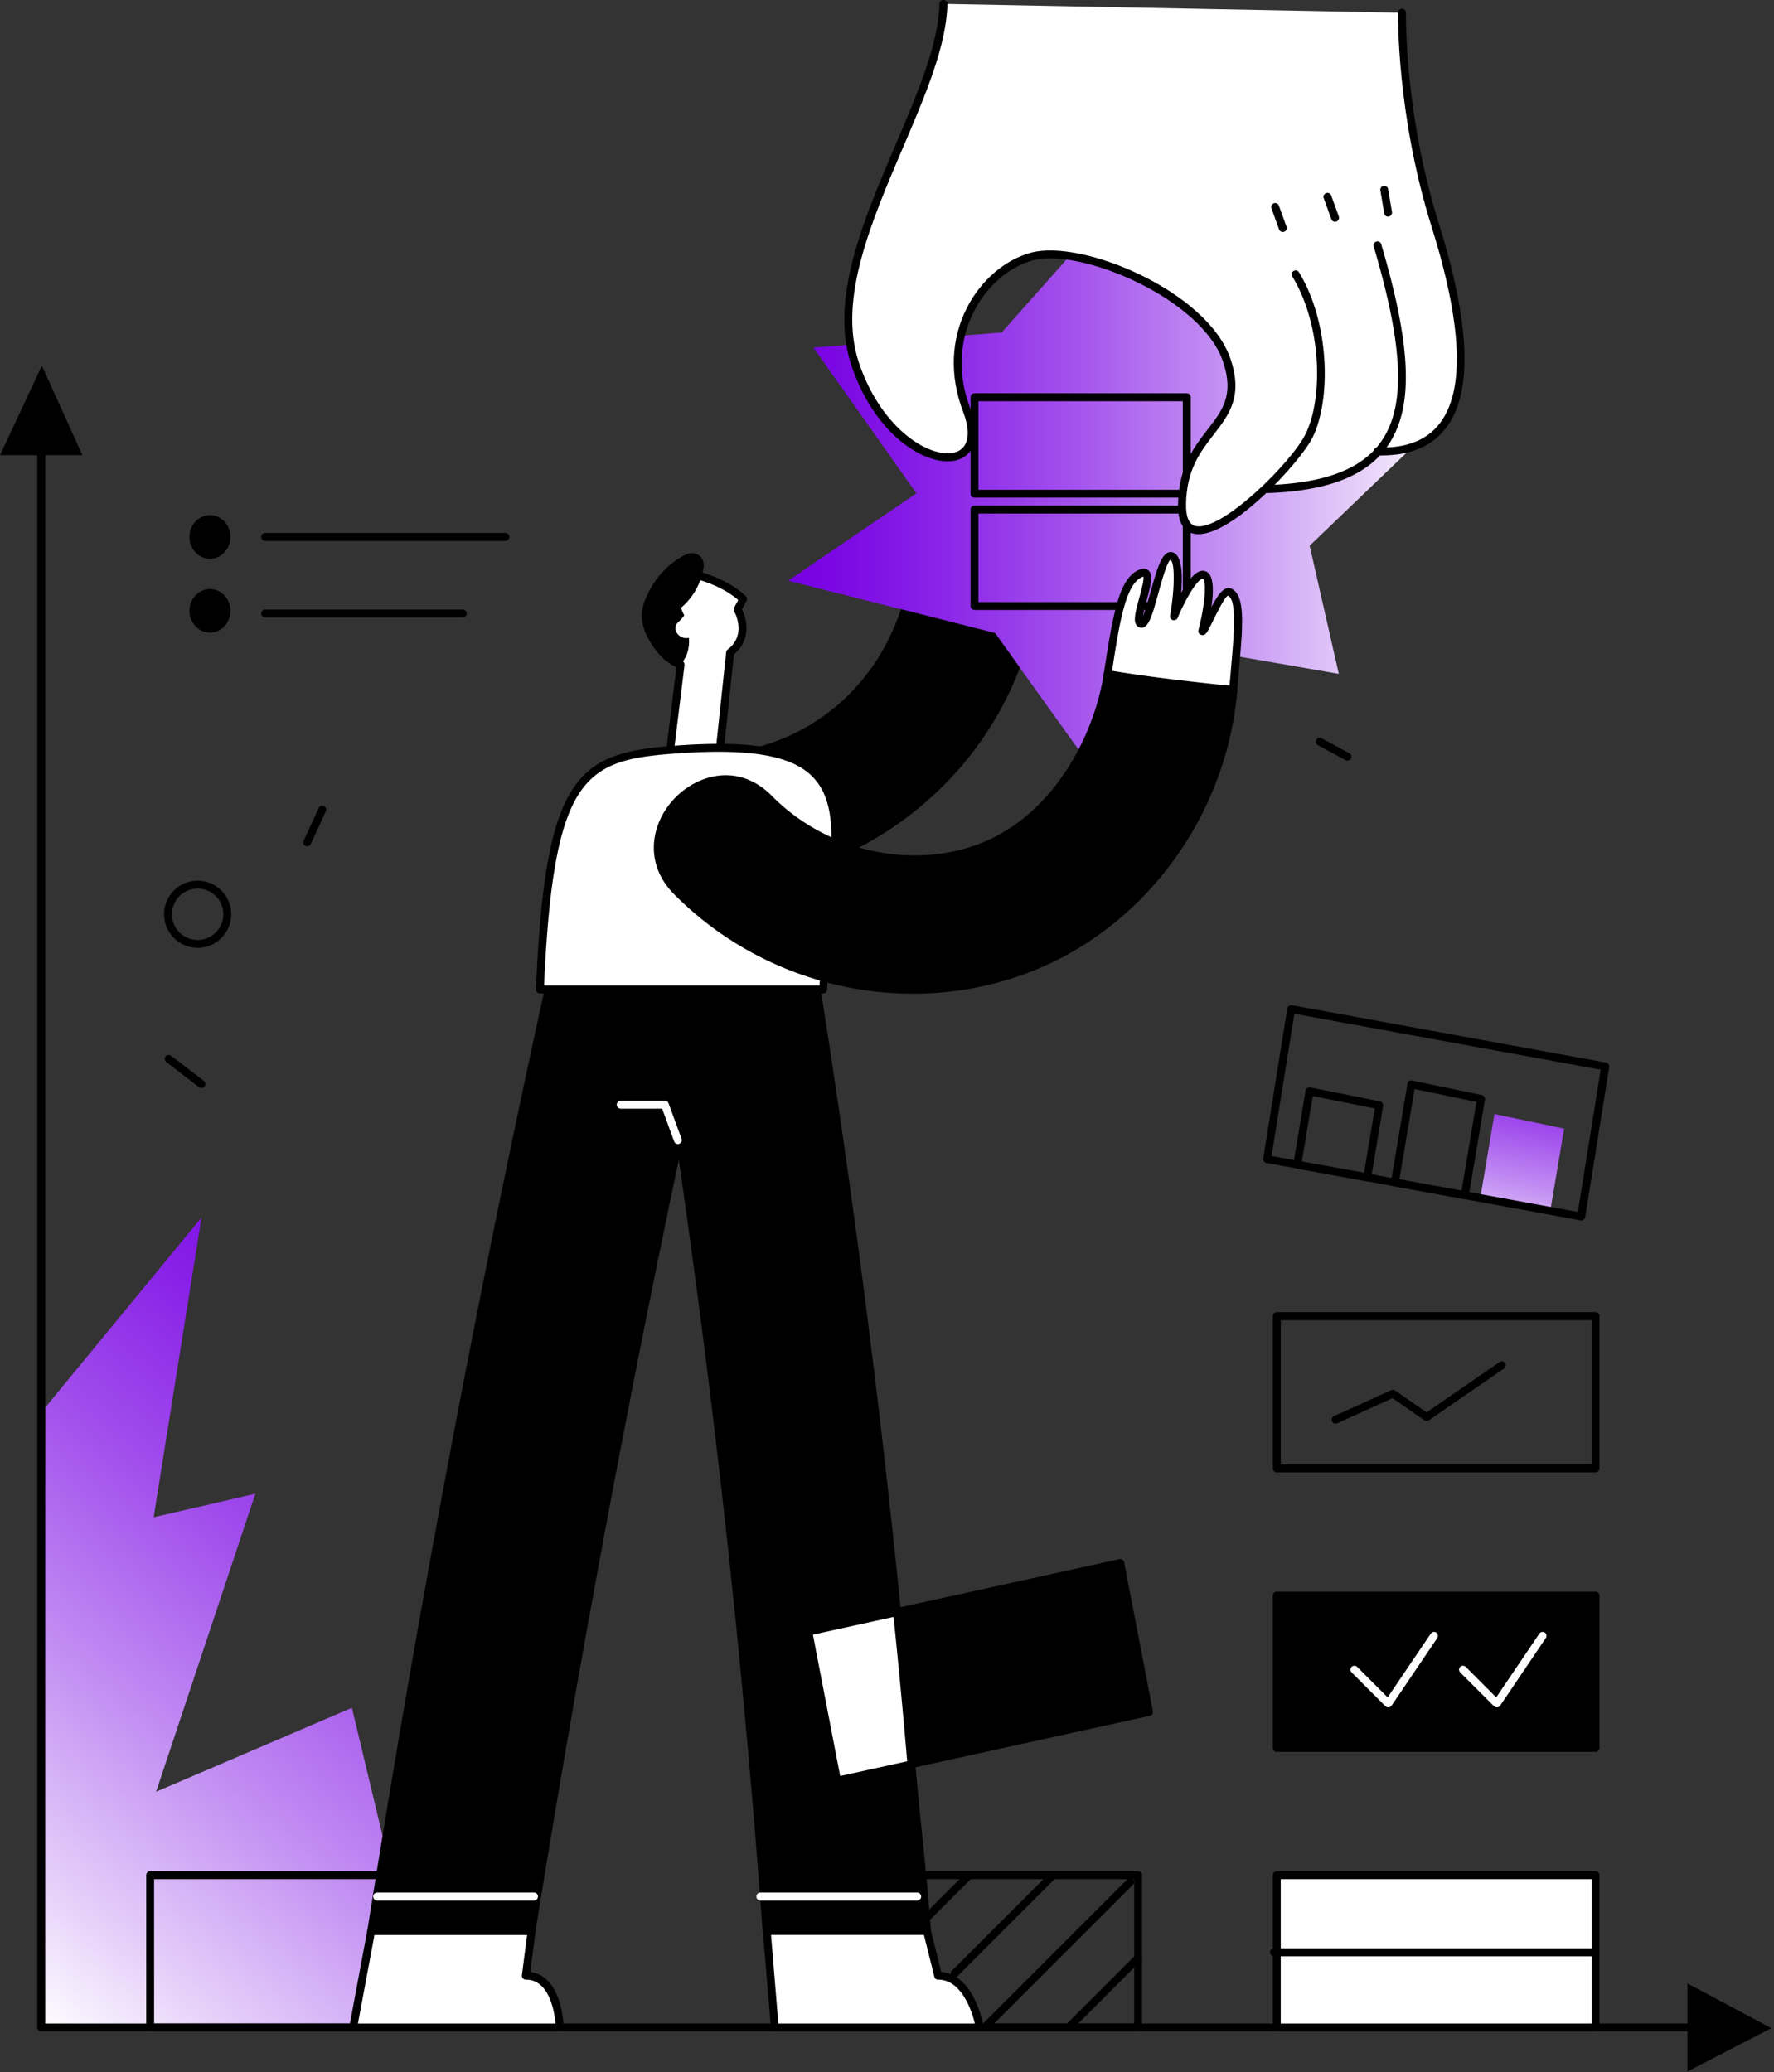 <svg width="494" height="577" fill="none" xmlns="http://www.w3.org/2000/svg"><rect width="100%" height="100%" fill="#333333" stroke="none"/><path d="M12.617 391.938l43.497-52.906-13.327 83.477 28.32-6.54-27.64 82.985 54.54-23.384 21.163 88.599-107.694.401 1.141-172.632z" fill="url(#paint0_linear_143_644)"/><path d="M485.534 565.68H11.476c-.617 0-1.11-.493-1.11-1.11V121.762c0-.617.493-1.111 1.11-1.111.617 0 1.11.494 1.11 1.111V563.49h472.948c.617 0 1.111.494 1.111 1.11 0 .587-.494 1.08-1.111 1.08z" fill="#000"/><path d="M469.894 576.848l23.353-12.062-23.353-12.463v24.525zM22.952 126.759L11.66 101.833 0 126.759h22.952z" fill="#000"/><path d="M435.558 314.291l-3.856 22.89-19.496-3.548 3.948-23.414 19.404 4.072z" fill="url(#paint1_linear_143_644)"/><path d="M440.31 339.865c-.062 0-.123 0-.185-.031l-87.457-15.98c-.586-.093-.988-.679-.895-1.265l6.694-41.77a1.01 1.01 0 01.463-.709c.247-.185.555-.216.833-.185l87.457 15.98c.586.092.987.678.895 1.264l-6.694 41.77a1.012 1.012 0 01-.463.71 1.089 1.089 0 01-.648.216zm-86.223-17.955l85.298 15.579 6.354-39.61-85.297-15.579-6.355 39.61z" fill="#000"/><path d="M380.74 328.975c-.062 0-.124 0-.186-.031l-19.496-3.548c-.586-.092-.987-.678-.895-1.264l3.394-20.423c.061-.308.216-.555.462-.709.247-.185.556-.247.833-.185l19.435 3.887c.586.123.957.679.864 1.265l-3.332 20.082c-.061.278-.216.556-.462.71a.946.946 0 01-.617.216zm-18.232-5.522l17.337 3.146 2.992-17.923-17.275-3.455-3.054 18.232zm45.378 10.489c-.061 0-.123 0-.185-.031l-19.465-3.548c-.587-.123-.988-.679-.895-1.265l4.596-27.332c.062-.308.216-.555.463-.71.247-.154.555-.215.833-.154l19.404 4.041c.586.124.957.679.864 1.265l-4.504 26.87c-.062.277-.216.555-.463.709a1.428 1.428 0 01-.648.155zm-18.201-5.522l17.307 3.146 4.164-24.71-17.244-3.578-4.227 25.142zm54.604 81.596h-88.753a1.107 1.107 0 01-1.111-1.111v-42.387c0-.617.494-1.11 1.111-1.11h88.753c.617 0 1.11.493 1.11 1.11v42.387c-.031.617-.493 1.111-1.11 1.111zm-87.643-2.191h86.563v-40.196h-86.563v40.196zm87.643 36.556h-88.753v42.387h88.753v-42.387z" fill="#000"/><path d="M444.289 487.848h-88.753a1.107 1.107 0 01-1.111-1.111v-42.386c0-.617.494-1.111 1.111-1.111h88.753c.617 0 1.11.494 1.11 1.111v42.386c-.031.617-.493 1.111-1.11 1.111zm-87.643-2.19h86.563v-40.197h-86.563v40.197z" fill="#000"/><path d="M444.289 522.183h-88.753v42.387h88.753v-42.387z" fill="#fff"/><path d="M444.289 565.68h-88.753a1.106 1.106 0 01-1.111-1.11v-42.387c0-.617.494-1.111 1.111-1.111h88.753c.617 0 1.11.494 1.11 1.111v42.387c-.031.617-.493 1.11-1.11 1.11zm-87.643-2.19h86.563v-40.197h-86.563v40.197zm-39.734 2.19h-88.753c-.617 0-1.11-.493-1.11-1.11v-42.387c0-.617.493-1.111 1.11-1.111h88.753c.617 0 1.111.494 1.111 1.111v42.387c0 .617-.494 1.11-1.111 1.11zm-87.642-2.19h86.563v-40.197H229.27v40.197zm-98.717 2.19H41.831c-.617 0-1.11-.493-1.11-1.11v-42.387c0-.617.493-1.111 1.11-1.111h88.753c.617 0 1.111.494 1.111 1.111v42.387a1.153 1.153 0 01-1.142 1.11zm-87.642-2.19h86.563v-40.197H42.911v40.197zm329.005-167.048c-.432 0-.802-.247-.987-.648-.247-.555 0-1.203.555-1.45l15.919-7.219a1.123 1.123 0 011.079.093l8.792 6.077 20.361-14.036a1.088 1.088 0 011.234 1.789l-20.978 14.468a1.12 1.12 0 01-1.234 0l-8.884-6.169-15.363 6.972a1.063 1.063 0 01-.494.123z" fill="#000"/><path d="M386.569 475.446c-.278 0-.555-.123-.771-.308l-9.409-9.409a1.08 1.08 0 010-1.543 1.081 1.081 0 011.542 0l8.484 8.484 12-17.738c.339-.494 1.018-.648 1.512-.309.493.34.648 1.018.308 1.512l-12.74 18.849a1.038 1.038 0 01-.803.462h-.123zm30.232 0c-.277 0-.555-.123-.771-.308l-9.409-9.409a1.08 1.08 0 010-1.543 1.082 1.082 0 011.543 0l8.483 8.484 12.001-17.738c.339-.494 1.018-.648 1.511-.309.494.34.648 1.018.309 1.512l-12.741 18.849a1.036 1.036 0 01-.802.462h-.124z" fill="#fff"/><path d="M258.268 534.862a1.08 1.08 0 01-.771-1.851l11.569-11.569a1.081 1.081 0 011.542 0 1.08 1.08 0 010 1.543l-11.568 11.568a1.072 1.072 0 01-.772.309zm7.527 15.825a1.08 1.08 0 01-.771-1.851l27.394-27.394a1.082 1.082 0 011.543 0 1.082 1.082 0 010 1.543l-27.394 27.394a1.098 1.098 0 01-.772.308zm8.392 14.993a1.08 1.08 0 01-.771-1.851l40.535-40.536a1.08 1.08 0 011.543 0 1.08 1.08 0 010 1.543l-40.536 40.535a1.07 1.07 0 01-.771.309zm23.384 0a1.08 1.08 0 01-.771-1.851l19.373-19.373a1.08 1.08 0 011.542 0 1.08 1.08 0 010 1.542l-19.373 19.374a1.075 1.075 0 01-.771.308zm146.532-20.916h-89.339c-.617 0-1.11-.493-1.11-1.11 0-.617.493-1.111 1.11-1.111h89.339c.617 0 1.111.494 1.111 1.111s-.494 1.11-1.111 1.11z" fill="#000"/><path d="M278.938 92.578l-52.413 4.227 28.659 40.566-35.692 24.34 57.595 14.592 34.89 48.68 18.664-44.639 42.171 7.311-8.114-35.692 40.567-38.932-68.146-24.34-21.162-37.76-37.019 41.647z" fill="url(#paint2_linear_143_644)"/><path d="M330.487 169.855H271.38c-.617 0-1.11-.493-1.11-1.11v-26.839c0-.617.493-1.111 1.11-1.111h59.107c.617 0 1.111.494 1.111 1.111v26.839c-.031.617-.525 1.11-1.111 1.11zm-58.027-2.19h56.916v-24.649H272.46v24.649zm58.027-29.091H271.38c-.617 0-1.11-.493-1.11-1.11v-26.839c0-.617.493-1.111 1.11-1.111h59.107c.617 0 1.111.494 1.111 1.111v26.839c-.031.617-.525 1.11-1.111 1.11zm-58.027-2.19h56.916v-24.649H272.46v24.649zm-143.603 35.569H73.853c-.617 0-1.11-.494-1.11-1.111s.493-1.11 1.11-1.11h55.004c.617 0 1.111.493 1.111 1.11 0 .617-.494 1.111-1.111 1.111zm11.877-21.317h-66.88c-.618 0-1.111-.494-1.111-1.111s.493-1.11 1.11-1.11h66.881c.617 0 1.111.493 1.111 1.11 0 .617-.525 1.111-1.111 1.111zm-82.274 4.967c3.146 0 5.707-2.746 5.707-6.077 0-3.363-2.56-6.078-5.708-6.078-3.146 0-5.707 2.746-5.707 6.078 0 3.362 2.56 6.077 5.707 6.077zm0 8.422c-3.147 0-5.708 2.745-5.708 6.077s2.56 6.077 5.707 6.077 5.708-2.745 5.708-6.077-2.56-6.077-5.708-6.077zm135.026 79.097c-6.262-5.769-15.147-7.959-22.643-5.615-7.435 2.314-12.648 8.638-14.684 17.739-20.854 92.763-38.963 187.747-53.863 282.3-.062.308.031.648.247.894.216.247.524.371.833.371h44.638c.525 0 .988-.401 1.08-.926 14.53-90.264 31.898-180.714 51.672-268.85 2.252-10.118-.401-19.558-7.28-25.913z" fill="#000"/><path d="M254.876 491.241a2643.336 2643.336 0 00-3.98-42.417c-7.095-70.46-16.689-141.443-28.535-210.946-1.111-6.479-5.029-12.217-10.797-15.734-5.522-3.393-12.155-4.38-17.708-2.653-11.877 3.733-18.664 17.214-16.134 32.053 16.072 94.213 27.733 190.524 34.644 286.249a1.08 1.08 0 001.079 1.018h44.084c.308 0 .586-.124.802-.34.216-.216.925-.709.894-1.018-1.172-15.825-3.023-31.25-4.349-46.212z" fill="#000"/><path d="M188.767 318.61c-.432 0-.864-.278-1.019-.71l-3.362-9.162h-11.538c-.617 0-1.11-.494-1.11-1.111s.493-1.11 1.11-1.11h12.309c.463 0 .864.278 1.018.709l3.61 9.872c.215.555-.093 1.203-.648 1.419-.093.093-.247.093-.37.093zm-85.391 219.121l-5.029 26.87h57.472s-.278-14.407-9.409-14.407l1.604-12.432h-44.638v-.031z" fill="#fff"/><path d="M155.819 565.68H98.348c-.34 0-.648-.154-.833-.401a1.064 1.064 0 01-.247-.895l5.028-26.869a1.092 1.092 0 011.08-.895h44.639c.308 0 .617.123.832.37.216.247.309.556.278.864l-1.45 11.291c8.916 1.172 9.255 14.807 9.286 15.424 0 .309-.124.587-.309.802-.246.186-.524.309-.833.309zm-56.145-2.19h55.004c-.278-3.209-1.666-12.217-8.237-12.217-.308 0-.617-.123-.833-.37a1.127 1.127 0 01-.277-.864l1.45-11.198h-42.51l-4.597 24.649z" fill="#000"/><path d="M213.508 537.731l2.252 26.87h57.102s-2.468-14.407-11.6-14.407l-3.116-12.432h-44.638v-.031z" fill="#fff"/><path d="M272.861 565.68h-57.102a1.082 1.082 0 01-1.08-1.018l-2.252-26.87a1.025 1.025 0 01.278-.833c.216-.215.493-.339.802-.339h44.639c.493 0 .956.339 1.048.833l2.9 11.661c9.255.833 11.723 14.684 11.815 15.301.062.309-.03.648-.246.895-.185.216-.494.37-.802.37zm-56.115-2.19h54.726c-.833-3.363-3.64-12.217-10.242-12.217-.493 0-.956-.339-1.048-.832l-2.9-11.631H214.71l2.036 24.68z" fill="#000"/><path d="M148.693 529.247h-43.652c-.617 0-1.11-.493-1.11-1.11 0-.617.493-1.111 1.11-1.111h43.652c.617 0 1.11.494 1.11 1.111-.031.617-.493 1.11-1.11 1.11zm106.707 0h-43.651a1.106 1.106 0 01-1.111-1.11c0-.617.494-1.111 1.111-1.111H255.4c.617 0 1.111.494 1.111 1.111s-.494 1.11-1.111 1.11z" fill="#fff"/><path d="M283.998 185.928c-14.345 38.098-53.554 63.826-95.17 60.464-9.84-.802-18.201-7.682-18.201-18.201 0-9.255 8.391-19.003 18.201-18.201 29.307 2.375 53.308-13.944 62.069-40.351l26.222 6.664 6.879 9.625z" fill="#000"/><path d="M184.478 181.578c.247.308.524.555.802.833.463.463.956.833 1.481 1.172.246.216.493.339.74.494.031.031.123.061.185.092.37.216.71.37 1.018.555 0 .031.555.247.864.34l-4.226 34.335c4.658-.062 9.347-.154 14.005-.247l3.98-37.451c6.262-4.843 2.067-12.031 2.067-12.031l1.542-2.838s-3.455-3.764-11.353-6.262c-.061 0-.123-.031-.185-.031a4.314 4.314 0 00-.617-.154c-.216-.031-.431-.093-.617-.124-.216-.031-.462-.062-.678-.092a12.155 12.155 0 00-3.332.185c-.679.123-1.357.308-1.974.555a5.978 5.978 0 01-.679.247c-1.913.802-3.702 2.036-5.028 3.609a9.411 9.411 0 00-1.45 2.098c0 .031 0 .031-.031.031-.031.031-.062.061-.062.092-.031.031-.062.062-.062.124a8.01 8.01 0 00-.678 1.758c-.648 2.314-.463 4.967 1.018 7.743 1.018 2.098 2.098 3.733 3.27 4.967z" fill="#fff"/><path d="M185.342 220.509c-.309 0-.617-.123-.803-.37a1.127 1.127 0 01-.277-.864l4.103-33.502c-.062-.031-.093-.061-.155-.061-.339-.155-.678-.34-1.048-.556a1.273 1.273 0 01-.371-.216c-.308-.185-.555-.339-.771-.524a7.392 7.392 0 01-1.511-1.234 18.87 18.87 0 01-.833-.864c-1.203-1.295-2.376-2.992-3.455-5.09-1.481-2.869-1.882-5.83-1.111-8.576.216-.709.463-1.357.74-1.913 0-.03.031-.061.031-.092.031-.093.093-.185.154-.278a9.836 9.836 0 011.605-2.283c1.388-1.635 3.27-2.992 5.429-3.887l.74-.277a13.265 13.265 0 012.129-.617c1.265-.247 2.499-.34 3.671-.216.37.031.586.062.771.092l.37.062s.247.031.247.062c.185.031.401.092.617.154.062 0 .124.031.185.031 8.206 2.591 11.785 6.447 11.939 6.602.308.339.37.863.154 1.264l-1.265 2.314c1.45 2.931 2.53 8.576-2.252 12.587l-3.917 36.988c-.062.555-.525.956-1.08.987-4.689.123-9.347.216-14.036.277zm3.886-36.741c.155.062.494.185.679.278.494.185.771.648.71 1.172l-4.072 33.101c3.917-.062 7.866-.123 11.784-.216l3.887-36.494c.031-.309.185-.556.432-.741 5.398-4.164 1.943-10.334 1.789-10.612a1.118 1.118 0 010-1.079l1.142-2.098c-1.234-1.08-4.535-3.61-10.242-5.399-.093 0-.185-.031-.278-.062-.154-.061-.339-.092-.524-.123l-.556-.092c-.185-.031-.308-.031-.432-.062a9.863 9.863 0 00-3.177.154c-.679.123-1.265.309-1.789.494l-.71.246c-1.758.741-3.393 1.913-4.566 3.301a8.358 8.358 0 00-1.326 1.882c-.031.031-.031.062-.062.093 0 0 0 .03-.031.03-.03.062-.03.093-.061.155-.247.432-.432.956-.617 1.542-.617 2.19-.309 4.597.925 6.941.987 1.913 2.036 3.486 3.116 4.628l.062.061c.185.247.401.432.617.648.493.494.925.833 1.388 1.142.247.215.401.308.524.37l.155.092.185.093c.339.185.647.37.956.524.062.031.092.031.092.031z" fill="#000"/><path d="M195.923 158.071c.463-2.993-2.344-4.967-5.028-3.609-5.491 2.776-9.347 7.496-11.476 13.203-.432 1.203-.185 2.159.432 2.838-.216 1.913.154 4.041 1.296 6.232 1.048 1.974 2.128 3.609 3.3 4.874.247.308.494.555.772.833a8.83 8.83 0 001.48 1.172c.247.216.494.37.741.494.061.03.123.092.185.092.37.216.709.37 1.018.524 0 0 .524.216.833.34 1.851-2.036 2.591-4.597 2.375-7.404h-.277c-2.345.463-4.844-2.499-2.684-4.411.493-.432 1.079-1.111 1.666-1.882a10.683 10.683 0 01-.895-2.129 18.378 18.378 0 006.262-11.167z" fill="#000"/><path d="M188.488 208.725c-26.098 1.851-35.507 5.738-38.129 66.85h78.85s1.049-12 3.147-36.556c2.098-24.556-7.311-32.916-43.868-30.294z" fill="#fff"/><path d="M229.209 276.655h-78.85c-.308 0-.586-.124-.802-.34-.216-.215-.308-.493-.308-.802 2.56-60.217 11.661-65.924 39.147-67.899 21.224-1.511 33.009.617 39.425 7.127 4.905 4.966 6.633 12.463 5.615 24.37a21143.889 21143.889 0 01-3.147 36.557c-.031.555-.493.987-1.08.987zm-77.708-2.19h76.69c.278-3.332 1.296-15.086 3.054-35.539.957-11.198-.586-18.17-4.997-22.643-5.831-5.923-17.461-7.928-37.698-6.478-25.389 1.82-34.396 5.491-37.049 64.66z" fill="#000"/><path d="M308.43 187.717c2.406-15.733 4.103-26.006 9.255-28.073 5.121-2.067-2.746 13.358 0 14.037 2.745.678 5.121-19.836 8.545-18.818 3.424 1.018.679 16.782.679 16.782s5.398-12.864 8.452-11.507c3.054 1.357-.586 15.61-.586 15.61.617.863 5.152-11.877 7.589-10.859 3.856 1.604 2.098 13.604 1.018 27.27-1.049 13.697-34.952-4.442-34.952-4.442z" fill="#fff"/><path d="M336.564 198.329c-10.427 0-27.764-9.193-28.628-9.656-.401-.216-.648-.678-.555-1.141 2.591-16.967 4.319-26.685 9.902-28.906 1.296-.524 2.098-.185 2.53.216 1.357 1.203.679 3.949-.494 8.329-.339 1.265-.863 3.147-1.048 4.412.709-1.635 1.542-4.658 2.159-6.849 1.666-6.015 2.807-9.748 4.596-10.735a1.952 1.952 0 011.543-.185c2.591.771 2.776 6.2 2.344 11.26 1.481-2.653 3.332-5.245 5.029-5.923.833-.34 1.511-.185 1.912 0 2.222.987 2.129 5.522 1.481 9.902 2.005-3.763 3.64-5.923 5.491-5.152 4.042 1.697 3.27 10.427 2.191 22.52-.155 1.913-.34 3.887-.494 5.862-.185 2.344-1.234 4.072-3.085 5.09-1.326.647-2.992.956-4.874.956zM309.633 187.1c7.157 3.733 24.741 11.568 30.725 8.298 1.173-.648 1.821-1.727 1.944-3.331.154-2.006.339-3.98.494-5.893.832-9.439 1.696-19.219-.864-20.298-.864.308-3.178 5.028-4.165 7.033-1.511 3.054-1.913 3.887-2.838 3.949-.37.031-.833-.185-1.049-.494-.185-.277-.247-.586-.154-.894 1.943-7.497 2.252-13.851 1.203-14.314-.062-.031-.154.031-.216.031-1.851.74-5.09 6.817-6.787 10.889-.216.525-.802.772-1.326.617a1.096 1.096 0 01-.771-1.234c1.449-8.329 1.233-15.177.092-15.548-.925.463-2.53 6.263-3.393 9.409-1.728 6.263-2.777 9.996-5.09 9.44a1.717 1.717 0 01-1.08-.833c-.741-1.264-.154-3.609.864-7.342.524-1.912 1.388-5.028 1.172-6.015a.722.722 0 00-.278.092c-4.658 1.851-6.386 12.648-8.483 26.438z" fill="#000"/><path d="M343.536 191.079c-11.661-1.233-22.643-2.406-34.89-4.442-.278-.062-.587.031-.833.185-.247.185-.401.432-.432.71-2.653 17.306-13.851 38.469-32.824 46.675-19.465 8.421-43.96 3.27-59.6-12.556-8.977-9.101-20.145-6.232-26.715.278-6.849 6.786-9.255 18.231-.587 27.023 17.862 18.078 42.171 27.765 66.573 27.765 11.969 0 23.97-2.314 35.26-7.127 30.572-13.018 52.166-43.373 55.066-77.307 0-.617-.432-1.142-1.018-1.204zM55.034 263.945c-5.151 0-9.347-4.195-9.347-9.347 0-5.152 4.196-9.348 9.347-9.348 5.152 0 9.348 4.196 9.348 9.348 0 5.152-4.196 9.347-9.348 9.347zm0-16.504a7.162 7.162 0 00-7.157 7.157 7.163 7.163 0 007.157 7.157 7.163 7.163 0 007.157-7.157 7.162 7.162 0 00-7.157-7.157zm30.51-11.785c-.154 0-.308-.03-.463-.092a1.059 1.059 0 01-.524-1.45l4.195-9.101a1.058 1.058 0 011.45-.524c.556.247.802.895.525 1.45l-4.196 9.1c-.154.371-.555.617-.987.617zm-29.43 67.313c-.246 0-.462-.062-.678-.216l-9.132-7.003c-.493-.37-.555-1.048-.215-1.542.37-.494 1.048-.555 1.542-.216l9.131 7.003c.494.37.556 1.049.216 1.542a1.125 1.125 0 01-.864.432zm319.103-91.159c-.185 0-.37-.031-.524-.123l-7.713-4.196c-.524-.278-.74-.956-.432-1.481.278-.524.957-.74 1.481-.432l7.712 4.196c.525.278.741.956.432 1.481-.216.339-.586.555-.956.555zm-55.22 264.932l-86.902 19.126-8.02-41.522 86.933-19.096 7.989 41.492z" fill="#000"/><path d="M233.096 496.948c-.216 0-.432-.062-.617-.185a1.01 1.01 0 01-.463-.709l-8.021-41.523a1.062 1.062 0 01.833-1.265l86.902-19.096c.278-.061.586 0 .833.154.247.155.432.432.463.71l8.021 41.492a1.062 1.062 0 01-.833 1.265l-86.902 19.095c-.062.062-.154.062-.216.062zm-6.725-41.739l7.589 39.364 84.773-18.633-7.589-39.364-84.773 18.633z" fill="#000"/><path d="M253.796 491.334l-20.7 4.535-7.99-41.523 24.71-5.43c1.419 14.129 2.777 28.258 3.98 42.418z" fill="#fff"/><path d="M233.096 496.948c-.216 0-.432-.061-.617-.185a1.01 1.01 0 01-.463-.709l-7.99-41.523a1.062 1.062 0 01.833-1.265l24.71-5.43c.309-.061.617.001.864.186s.432.462.463.771c1.48 14.499 2.838 28.782 3.979 42.417.062.556-.308 1.049-.864 1.173l-20.699 4.534c-.062.031-.155.031-.216.031zm-6.725-41.739l7.589 39.364 18.663-4.103a2309.045 2309.045 0 00-3.794-40.196l-22.458 4.935z" fill="#000"/><path d="M399.651 62.778c-9.872-31.466-9.255-59.23-9.255-59.23L262.712 1.08c-.617 27.764-34.551 69.719-24.68 99.951 9.872 30.232 39.179 34.119 31.189 13.141-8.021-20.977 4.596-39.054 18.17-42.756 13.574-3.702 48.125 10.488 54.294 28.998 6.17 18.509-12.062 18.633-12.524 39.857-.309 14.221 13.481 5.337 24.062-5.059l-.463.987c15.271-.463 25.266-3.98 31.096-10.489 20.175.494 30.849-14.9 15.795-62.932z" fill="#fff"/><path d="M333.757 148.754c-.524 0-.987-.061-1.45-.154-2.931-.709-4.381-3.517-4.257-8.329.216-10.335 4.473-15.826 8.237-20.669 4.133-5.337 7.403-9.563 4.318-18.818-5.861-17.615-39.764-31.867-52.967-28.289-6.695 1.82-12.865 7.188-16.474 14.314-4.134 8.175-4.504 17.769-.956 26.993 2.56 6.695 1.265 10.304-.278 12.155-1.82 2.159-4.874 2.961-8.576 2.252-8.298-1.604-19.065-10.52-24.371-26.808-5.923-18.14 3.363-39.888 12.34-60.927 6.17-14.468 12.031-28.134 12.278-39.394 0-.586.493-1.08 1.11-1.08h.031c.617 0 1.08.524 1.08 1.11-.247 11.662-6.17 25.513-12.463 40.197-8.823 20.669-17.954 42.016-12.278 59.384 5.028 15.363 15.301 23.909 22.705 25.328 2.9.555 5.183.03 6.478-1.512 1.635-1.974 1.604-5.491-.092-9.933-3.764-9.81-3.394-20.052 1.049-28.783 3.887-7.681 10.581-13.45 17.861-15.424 14.222-3.856 49.297 10.766 55.621 29.708 3.455 10.396-.493 15.455-4.658 20.853-3.733 4.813-7.589 9.78-7.774 19.374-.062 3.64.802 5.707 2.591 6.17 7.096 1.758 26.623-17.461 30.664-25.544 4.936-9.871 4.628-30.355-3.671-43.96-.308-.524-.154-1.203.371-1.511.524-.309 1.203-.154 1.511.37 8.669 14.252 8.916 35.723 3.733 46.089-3.424 6.786-21.903 26.838-31.713 26.838z" fill="#000"/><path d="M355.074 57.657l2.128 5.861-2.128-5.861z" fill="#fff"/><path d="M357.202 64.598c-.462 0-.864-.278-1.018-.71l-2.128-5.86c-.216-.556.092-1.204.647-1.42.556-.216 1.204.093 1.42.648l2.128 5.861c.216.556-.092 1.203-.648 1.42-.154.061-.277.061-.401.061z" fill="#000"/><path d="M369.634 54.788l2.128 5.861-2.128-5.861z" fill="#fff"/><path d="M371.763 61.76c-.462 0-.863-.278-1.018-.71l-2.128-5.861c-.216-.555.092-1.203.648-1.42a1.109 1.109 0 011.419.649l2.128 5.861c.216.555-.092 1.203-.648 1.42-.154.03-.277.06-.401.06z" fill="#000"/><path d="M385.46 52.844l1.08 6.386-1.08-6.386z" fill="#fff"/><path d="M386.539 60.34a1.09 1.09 0 01-1.079-.925l-1.08-6.385c-.093-.587.308-1.173.895-1.265.586-.093 1.172.308 1.264.894l1.08 6.386c.093.586-.308 1.172-.894 1.265-.093.03-.155.03-.186.03zm-33.779 76.939c-.586 0-1.08-.463-1.111-1.049-.031-.617.463-1.111 1.049-1.142 15.918-.493 26.253-4.349 31.682-11.815 7.126-9.841 6.571-26.19-1.851-54.634a1.068 1.068 0 01.741-1.357c.586-.154 1.203.154 1.357.74 8.638 29.184 9.07 46.089 1.512 56.547-5.831 8.051-16.751 12.216-33.379 12.74.031-.03 0-.03 0-.03z" fill="#000"/><path d="M384.75 126.821c-.401 0-.771 0-1.172-.031-.617-.031-1.08-.525-1.049-1.142.031-.617.524-1.048 1.141-1.048 7.928.277 13.759-2.037 17.337-6.818 6.941-9.162 6.139-27.548-2.375-54.696-9.81-31.28-9.316-59.292-9.316-59.57 0-.616.462-1.048 1.11-1.079.617 0 1.08.524 1.08 1.11 0 .278-.494 27.95 9.193 58.86 8.73 27.857 9.44 46.922 2.036 56.671-3.887 5.151-9.933 7.743-17.985 7.743z" fill="#000"/><defs><linearGradient id="paint0_linear_143_644" x1="151.702" y1="370.993" x2="1.618" y2="558.247" gradientUnits="userSpaceOnUse"><stop stop-color="#7700E3"/><stop offset=".085" stop-color="#7C0AE4"/><stop offset=".228" stop-color="#8A24E7"/><stop offset=".411" stop-color="#A14EEC"/><stop offset=".628" stop-color="#C08AF2"/><stop offset=".87" stop-color="#E8D4FA"/><stop offset="1" stop-color="#fff"/></linearGradient><linearGradient id="paint1_linear_143_644" x1="431.238" y1="287.2" x2="417.986" y2="353.459" gradientUnits="userSpaceOnUse"><stop stop-color="#7700E3"/><stop offset=".085" stop-color="#7C0AE4"/><stop offset=".228" stop-color="#8A24E7"/><stop offset=".411" stop-color="#A14EEC"/><stop offset=".628" stop-color="#C08AF2"/><stop offset=".87" stop-color="#E8D4FA"/><stop offset="1" stop-color="#fff"/></linearGradient><linearGradient id="paint2_linear_143_644" x1="219.504" y1="137.957" x2="405.252" y2="137.957" gradientUnits="userSpaceOnUse"><stop stop-color="#7700E3"/><stop offset=".085" stop-color="#7C0AE4"/><stop offset=".228" stop-color="#8A24E7"/><stop offset=".411" stop-color="#A14EEC"/><stop offset=".628" stop-color="#C08AF2"/><stop offset=".87" stop-color="#E8D4FA"/><stop offset="1" stop-color="#fff"/></linearGradient></defs></svg>